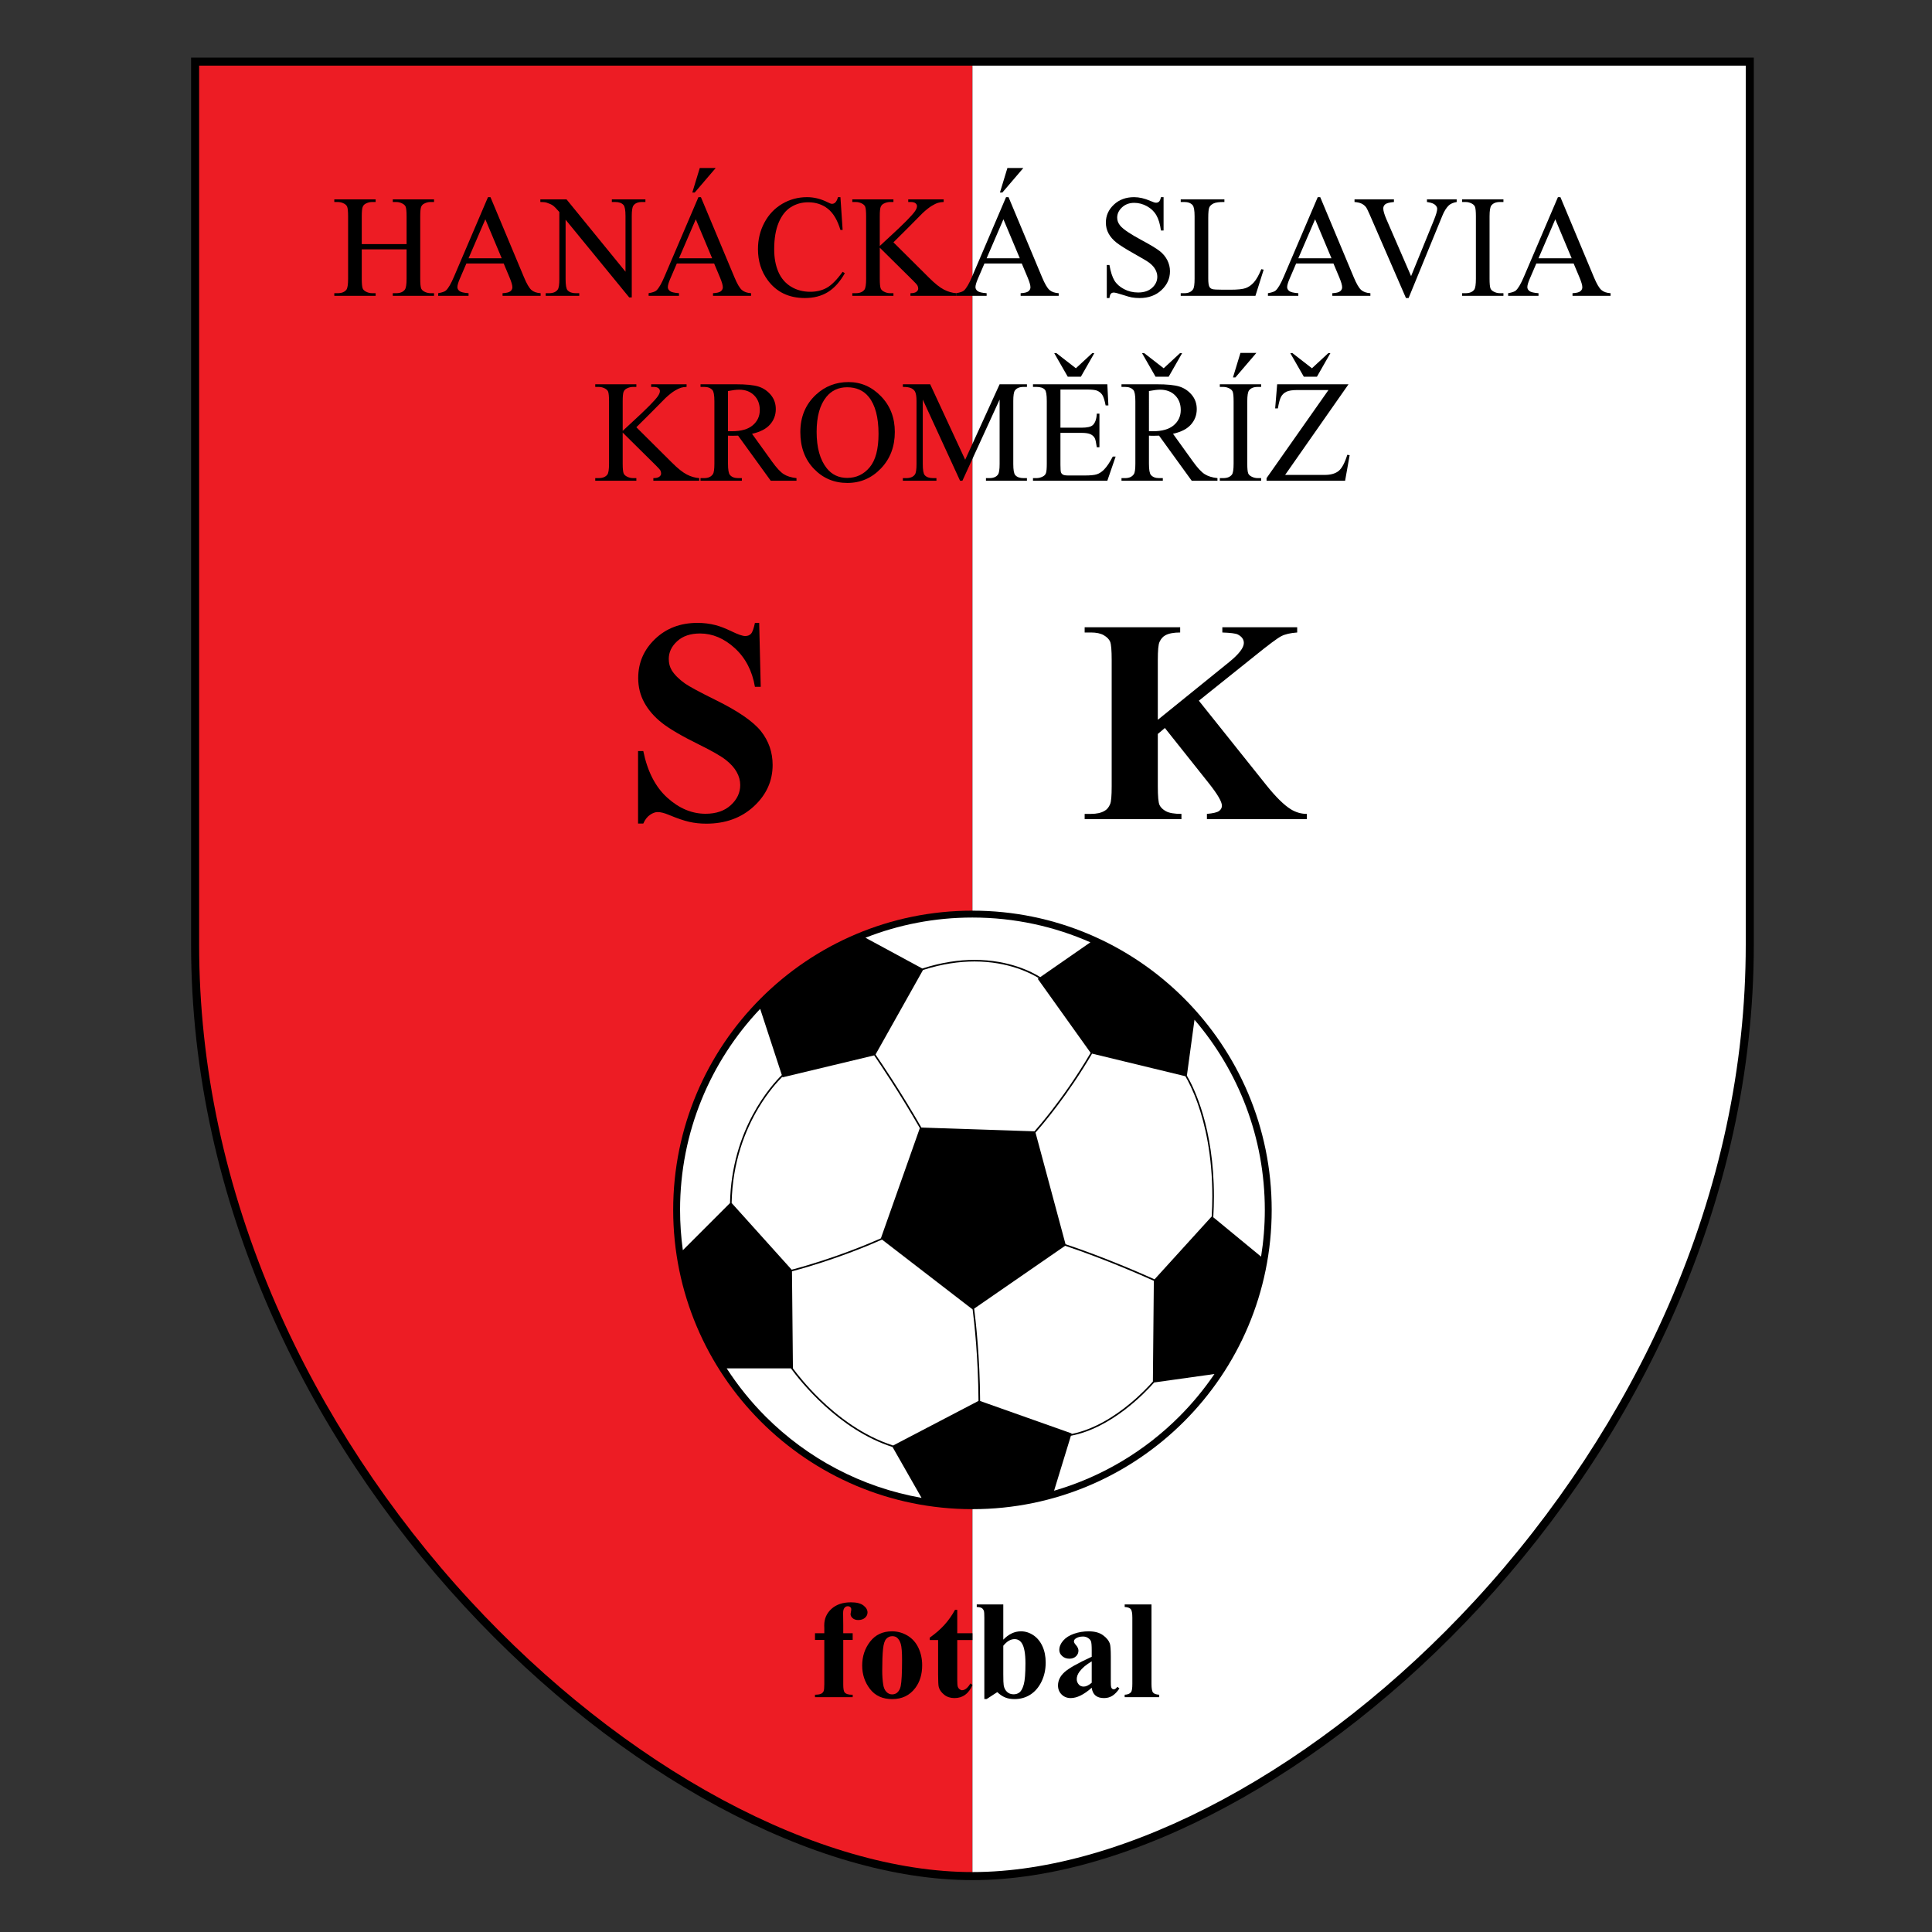 <?xml version="1.0" encoding="iso-8859-1"?>
<!-- Generator: Adobe Illustrator 24.0.1, SVG Export Plug-In . SVG Version: 6.00 Build 0)  -->
<svg version="1.1" id="Layer_1" xmlns="http://www.w3.org/2000/svg" xmlns:xlink="http://www.w3.org/1999/xlink" x="0px" y="0px"
	 viewBox="0 0 600 600" style="enable-background:new 0 0 600 600;" xml:space="preserve">
<rect x="0" y="0" width="600" height="600" fill="#333333" stroke="none"/>
<path d="M544.658,17.89v275.5c0,160.569-145.443,290.5-242.658,290.5S59.342,453.959,59.342,293.39V17.89H544.658"/>
<path style="fill:#ED1C24;" d="M61.842,20.39v273c0,37.82,8.087,75.547,24.036,112.132c14.295,32.788,35.102,64.476,60.174,91.636
	c23.571,25.535,50.614,46.878,78.204,61.72c27.376,14.729,54.26,22.513,77.744,22.513v-561H61.842z"/>
<path style="fill:#FFFFFF;" d="M457.947,497.157c25.072-27.16,45.881-58.848,60.175-91.636
	c15.949-36.585,24.036-74.311,24.036-112.132v-273H302v561c23.484,0,50.367-7.784,77.743-22.513
	C407.334,544.035,434.376,522.692,457.947,497.157z"/>
<path d="M112.35,75.812h13.92v-8.573c0-1.532-0.096-2.541-0.287-3.027c-0.147-0.368-0.457-0.685-0.928-0.95
	c-0.634-0.354-1.304-0.53-2.011-0.53h-1.061v-0.817h12.814v0.817h-1.061c-0.707,0-1.377,0.169-2.01,0.508
	c-0.472,0.236-0.792,0.593-0.962,1.072c-0.169,0.479-0.254,1.455-0.254,2.927v19.333c0,1.517,0.096,2.519,0.287,3.005
	c0.148,0.368,0.449,0.685,0.906,0.95c0.647,0.354,1.325,0.53,2.032,0.53h1.061v0.817h-12.814v-0.817h1.061
	c1.223,0,2.113-0.361,2.674-1.083c0.367-0.471,0.552-1.605,0.552-3.402v-9.125h-13.92v9.125c0,1.517,0.096,2.519,0.288,3.005
	c0.146,0.368,0.456,0.685,0.928,0.95c0.633,0.354,1.304,0.53,2.011,0.53h1.082v0.817h-12.837v-0.817h1.061
	c1.237,0,2.136-0.361,2.695-1.083c0.354-0.471,0.53-1.605,0.53-3.402V67.239c0-1.532-0.096-2.541-0.287-3.027
	c-0.147-0.368-0.449-0.685-0.905-0.95c-0.648-0.354-1.326-0.53-2.033-0.53h-1.061v-0.817h12.837v0.817h-1.082
	c-0.707,0-1.378,0.169-2.011,0.508c-0.457,0.236-0.773,0.593-0.95,1.072c-0.177,0.479-0.266,1.455-0.266,2.927V75.812z"/>
<path d="M156.429,81.844h-11.6l-2.032,4.729c-0.501,1.164-0.751,2.033-0.751,2.607c0,0.457,0.217,0.858,0.651,1.204
	c0.434,0.346,1.373,0.571,2.817,0.674v0.817h-9.435v-0.817c1.252-0.221,2.062-0.508,2.431-0.862
	c0.751-0.707,1.583-2.143,2.496-4.309l10.539-24.658h0.773l10.429,24.923c0.84,2.003,1.602,3.303,2.287,3.9
	c0.684,0.597,1.639,0.932,2.861,1.005v0.817h-11.821v-0.817c1.193-0.059,2-0.258,2.42-0.597c0.42-0.339,0.63-0.751,0.63-1.237
	c0-0.648-0.295-1.671-0.884-3.071L156.429,81.844z M155.811,80.209l-5.082-12.108l-5.214,12.108H155.811z"/>
<path d="M167.808,61.915h8.131l18.316,22.47V67.107c0-1.841-0.206-2.99-0.618-3.447c-0.546-0.619-1.407-0.928-2.586-0.928h-1.038
	v-0.817h10.429v0.817h-1.061c-1.267,0-2.165,0.383-2.695,1.149c-0.324,0.472-0.486,1.547-0.486,3.226v25.254h-0.795l-19.753-24.128
	v18.449c0,1.842,0.198,2.991,0.597,3.447c0.56,0.619,1.421,0.928,2.585,0.928h1.061v0.817h-10.429v-0.817h1.038
	c1.281,0,2.188-0.383,2.718-1.149c0.324-0.471,0.486-1.547,0.486-3.226V65.848c-0.869-1.017-1.528-1.686-1.978-2.011
	c-0.449-0.324-1.108-0.626-1.977-0.906c-0.428-0.132-1.075-0.199-1.944-0.199V61.915z"/>
<path d="M221.785,81.844h-11.6l-2.033,4.729c-0.501,1.164-0.751,2.033-0.751,2.607c0,0.457,0.217,0.858,0.651,1.204
	c0.435,0.346,1.374,0.571,2.817,0.674v0.817h-9.435v-0.817c1.252-0.221,2.063-0.508,2.431-0.862
	c0.751-0.707,1.583-2.143,2.497-4.309l10.539-24.658h0.773l10.429,24.923c0.839,2.003,1.602,3.303,2.286,3.9
	c0.686,0.597,1.639,0.932,2.861,1.005v0.817h-11.82v-0.817c1.193-0.059,1.999-0.258,2.419-0.597c0.42-0.339,0.63-0.751,0.63-1.237
	c0-0.648-0.295-1.671-0.884-3.071L221.785,81.844z M221.166,80.209l-5.081-12.108l-5.215,12.108H221.166z M222.271,52.171
	l-6.519,7.623h-0.751l2.32-7.623H222.271z"/>
<path d="M261.003,61.229l0.686,10.186h-0.686c-0.913-3.049-2.217-5.244-3.91-6.584c-1.694-1.34-3.727-2.011-6.099-2.011
	c-1.988,0-3.785,0.505-5.391,1.514c-1.605,1.009-2.869,2.618-3.789,4.828c-0.921,2.209-1.381,4.957-1.381,8.241
	c0,2.71,0.434,5.06,1.303,7.048c0.869,1.988,2.177,3.513,3.922,4.574c1.746,1.061,3.737,1.591,5.977,1.591
	c1.944,0,3.66-0.416,5.148-1.249c1.487-0.832,3.123-2.485,4.905-4.96l0.684,0.441c-1.502,2.667-3.256,4.618-5.259,5.856
	c-2.003,1.237-4.382,1.856-7.136,1.856c-4.965,0-8.809-1.841-11.534-5.524c-2.032-2.74-3.049-5.965-3.049-9.677
	c0-2.99,0.67-5.737,2.011-8.242c1.34-2.504,3.184-4.444,5.534-5.822c2.35-1.377,4.917-2.066,7.7-2.066
	c2.166,0,4.301,0.53,6.408,1.591c0.618,0.324,1.061,0.486,1.325,0.486c0.397,0,0.743-0.14,1.038-0.42
	c0.383-0.398,0.655-0.95,0.818-1.657H261.003z"/>
<path d="M277.464,75.26l11.048,10.981c1.811,1.812,3.358,3.046,4.64,3.701c1.281,0.655,2.563,1.027,3.845,1.116v0.817h-14.251
	v-0.817c0.854,0,1.469-0.144,1.845-0.431c0.375-0.287,0.564-0.607,0.564-0.961s-0.07-0.67-0.21-0.95
	c-0.141-0.279-0.601-0.803-1.381-1.569l-10.341-10.229v9.655c0,1.517,0.096,2.519,0.287,3.005c0.147,0.368,0.457,0.685,0.929,0.95
	c0.633,0.354,1.304,0.53,2.011,0.53h1.016v0.817h-12.771v-0.817h1.061c1.237,0,2.136-0.361,2.695-1.083
	c0.354-0.471,0.53-1.605,0.53-3.402V67.217c0-1.517-0.096-2.526-0.287-3.027c-0.147-0.354-0.449-0.663-0.905-0.928
	c-0.648-0.354-1.326-0.53-2.033-0.53h-1.061v-0.817h12.771v0.817h-1.016c-0.693,0-1.363,0.169-2.011,0.508
	c-0.457,0.236-0.773,0.589-0.95,1.06c-0.177,0.472-0.266,1.444-0.266,2.917v9.169c0.295-0.28,1.304-1.215,3.027-2.806
	c4.375-4.006,7.019-6.68,7.932-8.021c0.398-0.589,0.597-1.104,0.597-1.546c0-0.339-0.154-0.637-0.464-0.895
	c-0.31-0.257-0.832-0.387-1.568-0.387h-0.685v-0.817h11.004v0.817c-0.648,0.015-1.237,0.104-1.768,0.265
	c-0.53,0.163-1.179,0.475-1.944,0.939c-0.767,0.464-1.709,1.212-2.828,2.243c-0.324,0.295-1.82,1.805-4.485,4.529L277.464,75.26z"/>
<path d="M317.323,81.844h-11.6l-2.033,4.729c-0.501,1.164-0.751,2.033-0.751,2.607c0,0.457,0.217,0.858,0.651,1.204
	c0.435,0.346,1.373,0.571,2.817,0.674v0.817h-9.435v-0.817c1.252-0.221,2.062-0.508,2.431-0.862
	c0.751-0.707,1.583-2.143,2.497-4.309l10.539-24.658h0.773l10.428,24.923c0.84,2.003,1.602,3.303,2.287,3.9
	c0.686,0.597,1.639,0.932,2.861,1.005v0.817h-11.82v-0.817c1.193-0.059,1.999-0.258,2.419-0.597c0.42-0.339,0.63-0.751,0.63-1.237
	c0-0.648-0.295-1.671-0.884-3.071L317.323,81.844z M316.704,80.209l-5.082-12.108l-5.214,12.108H316.704z M317.81,52.171
	l-6.519,7.623h-0.751l2.32-7.623H317.81z"/>
<path d="M361.358,61.229v10.362h-0.818c-0.265-1.988-0.74-3.571-1.425-4.75c-0.685-1.178-1.661-2.114-2.928-2.806
	c-1.267-0.692-2.577-1.039-3.933-1.039c-1.532,0-2.799,0.468-3.801,1.403c-1.002,0.936-1.502,2-1.502,3.192
	c0,0.914,0.316,1.746,0.95,2.497c0.913,1.104,3.085,2.578,6.518,4.419c2.798,1.502,4.71,2.655,5.733,3.458
	c1.023,0.803,1.813,1.749,2.364,2.839c0.553,1.09,0.829,2.232,0.829,3.425c0,2.268-0.881,4.224-2.641,5.866
	c-1.76,1.643-4.025,2.464-6.794,2.464c-0.87,0-1.686-0.066-2.452-0.199c-0.457-0.074-1.404-0.343-2.84-0.807
	c-1.435-0.464-2.346-0.696-2.728-0.696c-0.369,0-0.66,0.111-0.873,0.332c-0.213,0.221-0.372,0.678-0.475,1.37h-0.818V82.286h0.818
	c0.383,2.15,0.898,3.76,1.547,4.828c0.647,1.068,1.639,1.955,2.971,2.662c1.334,0.707,2.795,1.061,4.387,1.061
	c1.841,0,3.295-0.486,4.363-1.458c1.068-0.972,1.602-2.121,1.602-3.447c0-0.736-0.202-1.48-0.607-2.231
	c-0.405-0.751-1.035-1.451-1.889-2.099c-0.574-0.442-2.144-1.381-4.707-2.817c-2.563-1.436-4.385-2.581-5.468-3.435
	c-1.083-0.854-1.903-1.797-2.464-2.828c-0.56-1.031-0.84-2.166-0.84-3.403c0-2.15,0.825-4.002,2.475-5.557
	c1.65-1.554,3.749-2.331,6.297-2.331c1.592,0,3.277,0.391,5.06,1.171c0.824,0.369,1.406,0.553,1.745,0.553
	c0.383,0,0.696-0.114,0.939-0.343c0.244-0.228,0.439-0.688,0.586-1.381H361.358z"/>
<path d="M391.716,83.589l0.729,0.155l-2.563,8.131h-23.199v-0.817h1.127c1.267,0,2.172-0.412,2.718-1.237
	c0.31-0.471,0.464-1.561,0.464-3.27V67.217c0-1.871-0.207-3.042-0.619-3.513c-0.574-0.648-1.428-0.972-2.563-0.972h-1.127v-0.817
	h13.566v0.817c-1.591-0.014-2.707,0.133-3.348,0.442c-0.641,0.31-1.079,0.7-1.315,1.171c-0.236,0.472-0.353,1.599-0.353,3.381V86.55
	c0,1.223,0.117,2.063,0.353,2.519c0.177,0.31,0.449,0.538,0.817,0.685c0.368,0.147,1.517,0.221,3.446,0.221h2.188
	c2.299,0,3.911-0.169,4.84-0.508c0.928-0.339,1.774-0.939,2.54-1.801C390.185,86.804,390.95,85.445,391.716,83.589z"/>
<path d="M414.12,81.844H402.52l-2.032,4.729c-0.501,1.164-0.751,2.033-0.751,2.607c0,0.457,0.217,0.858,0.651,1.204
	s1.373,0.571,2.817,0.674v0.817h-9.435v-0.817c1.252-0.221,2.063-0.508,2.431-0.862c0.751-0.707,1.583-2.143,2.496-4.309
	l10.539-24.658h0.773l10.429,24.923c0.84,2.003,1.603,3.303,2.287,3.9c0.685,0.597,1.639,0.932,2.861,1.005v0.817h-11.82v-0.817
	c1.192-0.059,1.999-0.258,2.419-0.597c0.42-0.339,0.63-0.751,0.63-1.237c0-0.648-0.295-1.671-0.884-3.071L414.12,81.844z
	 M413.501,80.209l-5.082-12.108l-5.214,12.108H413.501z"/>
<path d="M452.389,61.915v0.817c-1.061,0.192-1.864,0.53-2.408,1.017c-0.781,0.722-1.474,1.827-2.077,3.314L437.452,92.56h-0.817
	l-11.224-25.829c-0.575-1.326-0.98-2.136-1.216-2.431c-0.368-0.456-0.821-0.813-1.358-1.072c-0.538-0.257-1.264-0.423-2.177-0.497
	v-0.817h12.24v0.817c-1.384,0.133-2.283,0.369-2.695,0.707c-0.412,0.339-0.618,0.773-0.618,1.304c0,0.737,0.339,1.886,1.017,3.447
	l7.622,17.565l7.07-17.345c0.692-1.709,1.038-2.894,1.038-3.557c0-0.427-0.213-0.835-0.641-1.226
	c-0.427-0.39-1.148-0.667-2.165-0.829c-0.074-0.015-0.198-0.037-0.376-0.066v-0.817H452.389z"/>
<path d="M466.904,91.058v0.817h-12.837v-0.817h1.061c1.237,0,2.136-0.361,2.695-1.083c0.354-0.471,0.53-1.605,0.53-3.402V67.217
	c0-1.517-0.096-2.519-0.287-3.005c-0.147-0.368-0.449-0.685-0.906-0.95c-0.648-0.354-1.325-0.53-2.032-0.53h-1.061v-0.817h12.837
	v0.817h-1.083c-1.223,0-2.113,0.361-2.673,1.083c-0.368,0.472-0.553,1.606-0.553,3.403v19.355c0,1.517,0.096,2.519,0.287,3.005
	c0.147,0.368,0.457,0.685,0.928,0.95c0.634,0.354,1.304,0.53,2.011,0.53H466.904z"/>
<path d="M488.712,81.844h-11.601l-2.032,4.729c-0.501,1.164-0.751,2.033-0.751,2.607c0,0.457,0.217,0.858,0.651,1.204
	s1.373,0.571,2.817,0.674v0.817h-9.435v-0.817c1.252-0.221,2.063-0.508,2.431-0.862c0.751-0.707,1.583-2.143,2.496-4.309
	l10.539-24.658h0.773l10.429,24.923c0.84,2.003,1.603,3.303,2.287,3.9c0.685,0.597,1.639,0.932,2.861,1.005v0.817h-11.82v-0.817
	c1.192-0.059,1.999-0.258,2.419-0.597c0.42-0.339,0.63-0.751,0.63-1.237c0-0.648-0.295-1.671-0.884-3.071L488.712,81.844z
	 M488.093,80.209l-5.082-12.108l-5.214,12.108H488.093z"/>
<path d="M197.624,132.686l11.048,10.981c1.812,1.812,3.358,3.046,4.64,3.701c1.281,0.655,2.563,1.027,3.845,1.116v0.817h-14.251
	v-0.817c0.854,0,1.469-0.144,1.845-0.431c0.375-0.287,0.563-0.607,0.563-0.961c0-0.354-0.07-0.67-0.21-0.95
	c-0.141-0.279-0.601-0.803-1.381-1.569l-10.341-10.23v9.655c0,1.517,0.096,2.519,0.287,3.005c0.147,0.368,0.457,0.685,0.929,0.95
	c0.633,0.353,1.303,0.53,2.01,0.53h1.017v0.817h-12.77v-0.817h1.061c1.237,0,2.136-0.361,2.695-1.083
	c0.354-0.471,0.53-1.605,0.53-3.402v-19.355c0-1.517-0.096-2.526-0.287-3.027c-0.147-0.354-0.449-0.663-0.906-0.928
	c-0.647-0.354-1.325-0.53-2.032-0.53h-1.061v-0.817h12.77v0.817h-1.017c-0.692,0-1.362,0.169-2.01,0.508
	c-0.457,0.236-0.774,0.589-0.95,1.06c-0.177,0.472-0.266,1.444-0.266,2.917v9.169c0.295-0.28,1.304-1.215,3.027-2.806
	c4.375-4.006,7.018-6.68,7.932-8.021c0.398-0.589,0.597-1.104,0.597-1.546c0-0.339-0.154-0.637-0.464-0.895
	c-0.31-0.257-0.832-0.387-1.568-0.387h-0.686v-0.817h11.003v0.817c-0.648,0.015-1.237,0.104-1.768,0.265
	c-0.53,0.163-1.178,0.475-1.944,0.939c-0.766,0.464-1.708,1.212-2.828,2.243c-0.323,0.295-1.819,1.805-4.484,4.529L197.624,132.686z
	"/>
<path d="M247.359,149.301h-7.998l-10.142-14.008c-0.751,0.029-1.362,0.044-1.834,0.044c-0.191,0-0.397-0.003-0.618-0.011
	c-0.222-0.007-0.45-0.018-0.686-0.033v8.705c0,1.886,0.206,3.057,0.619,3.513c0.56,0.648,1.399,0.972,2.519,0.972h1.171v0.817
	h-12.837v-0.817h1.127c1.267,0,2.173-0.412,2.718-1.237c0.31-0.456,0.464-1.539,0.464-3.248v-19.355
	c0-1.885-0.206-3.056-0.619-3.513c-0.574-0.648-1.429-0.972-2.563-0.972h-1.127v-0.817h10.915c3.182,0,5.527,0.232,7.037,0.696
	c1.51,0.464,2.791,1.319,3.845,2.563c1.053,1.245,1.579,2.729,1.579,4.452c0,1.842-0.6,3.44-1.801,4.795
	c-1.2,1.355-3.06,2.313-5.578,2.872l6.186,8.595c1.414,1.974,2.629,3.285,3.646,3.933c1.016,0.648,2.342,1.061,3.977,1.237V149.301z
	 M226.082,133.901c0.28,0,0.523,0.004,0.729,0.011c0.206,0.008,0.376,0.011,0.508,0.011c2.857,0,5.012-0.619,6.463-1.856
	c1.451-1.237,2.177-2.813,2.177-4.728c0-1.871-0.586-3.392-1.757-4.563c-1.171-1.171-2.722-1.756-4.651-1.756
	c-0.854,0-2.01,0.14-3.469,0.42V133.901z"/>
<path d="M263.511,118.655c3.889,0,7.258,1.477,10.108,4.43c2.85,2.954,4.275,6.639,4.275,11.058c0,4.552-1.436,8.33-4.309,11.335
	c-2.872,3.005-6.349,4.507-10.429,4.507c-4.125,0-7.59-1.466-10.396-4.397c-2.807-2.931-4.209-6.724-4.209-11.379
	c0-4.757,1.62-8.639,4.86-11.643C256.227,119.959,259.592,118.655,263.511,118.655z M263.091,120.269
	c-2.681,0-4.831,0.994-6.452,2.982c-2.018,2.475-3.026,6.098-3.026,10.871c0,4.891,1.046,8.654,3.138,11.291
	c1.604,2.003,3.726,3.005,6.363,3.005c2.813,0,5.137-1.097,6.971-3.292c1.834-2.195,2.751-5.656,2.751-10.385
	c0-5.126-1.01-8.948-3.027-11.467C268.188,121.27,265.948,120.269,263.091,120.269z"/>
<path d="M298.155,149.301l-11.578-25.21v20.018c0,1.842,0.199,2.991,0.597,3.447c0.545,0.619,1.407,0.928,2.585,0.928h1.061v0.817
	h-10.429v-0.817h1.061c1.268,0,2.166-0.383,2.696-1.149c0.323-0.471,0.485-1.547,0.485-3.226v-19.576
	c0-1.326-0.146-2.283-0.441-2.873c-0.206-0.427-0.586-0.784-1.138-1.071c-0.553-0.288-1.44-0.431-2.663-0.431v-0.817h8.484
	l10.871,23.442l10.693-23.442h8.484v0.817h-1.037c-1.282,0-2.188,0.383-2.719,1.149c-0.324,0.472-0.486,1.547-0.486,3.226v19.576
	c0,1.842,0.207,2.991,0.619,3.447c0.545,0.619,1.406,0.928,2.586,0.928h1.037v0.817h-12.727v-0.817h1.06
	c1.282,0,2.181-0.383,2.696-1.149c0.323-0.471,0.485-1.547,0.485-3.226v-20.018l-11.555,25.21H298.155z"/>
<path d="M329.331,120.976v11.843h6.585c1.708,0,2.85-0.258,3.424-0.773c0.766-0.677,1.193-1.871,1.281-3.58h0.818v10.429h-0.818
	c-0.206-1.458-0.412-2.394-0.618-2.806c-0.265-0.515-0.7-0.92-1.304-1.215c-0.603-0.294-1.532-0.442-2.783-0.442h-6.585v9.876
	c0,1.325,0.059,2.132,0.177,2.419c0.117,0.288,0.324,0.516,0.619,0.685c0.294,0.169,0.853,0.254,1.679,0.254h5.081
	c1.694,0,2.924-0.118,3.69-0.354c0.766-0.236,1.503-0.7,2.21-1.392c0.912-0.913,1.848-2.291,2.806-4.132h0.884l-2.585,7.512h-23.089
	v-0.817h1.061c0.707,0,1.377-0.169,2.01-0.508c0.472-0.235,0.792-0.589,0.962-1.061c0.169-0.471,0.254-1.436,0.254-2.895v-19.465
	c0-1.9-0.191-3.071-0.575-3.513c-0.529-0.589-1.414-0.884-2.65-0.884h-1.061v-0.817h23.089l0.331,6.562h-0.861
	c-0.31-1.576-0.652-2.659-1.027-3.248c-0.376-0.589-0.932-1.038-1.668-1.348c-0.59-0.221-1.628-0.331-3.115-0.331H329.331z
	 M335.672,116.998h-4.065l-4.199-7.313h0.686l6.031,4.684l5.06-4.684h0.662L335.672,116.998z"/>
<path d="M378.094,149.301h-7.998l-10.141-14.008c-0.752,0.029-1.363,0.044-1.834,0.044c-0.191,0-0.398-0.003-0.619-0.011
	c-0.221-0.007-0.449-0.018-0.686-0.033v8.705c0,1.886,0.207,3.057,0.619,3.513c0.56,0.648,1.4,0.972,2.52,0.972h1.17v0.817h-12.836
	v-0.817h1.127c1.266,0,2.172-0.412,2.717-1.237c0.31-0.456,0.465-1.539,0.465-3.248v-19.355c0-1.885-0.207-3.056-0.619-3.513
	c-0.574-0.648-1.43-0.972-2.563-0.972h-1.127v-0.817h10.914c3.182,0,5.527,0.232,7.037,0.696c1.51,0.464,2.791,1.319,3.845,2.563
	c1.053,1.245,1.579,2.729,1.579,4.452c0,1.842-0.6,3.44-1.801,4.795c-1.2,1.355-3.06,2.313-5.578,2.872l6.186,8.595
	c1.414,1.974,2.63,3.285,3.646,3.933c1.016,0.648,2.342,1.061,3.977,1.237V149.301z M362.938,116.998h-4.066l-4.197-7.313h0.686
	l6.031,4.684l5.06-4.684h0.663L362.938,116.998z M356.816,133.901c0.28,0,0.523,0.004,0.73,0.011
	c0.205,0.008,0.375,0.011,0.508,0.011c2.857,0,5.012-0.619,6.463-1.856c1.45-1.237,2.176-2.813,2.176-4.728
	c0-1.871-0.586-3.392-1.756-4.563c-1.172-1.171-2.723-1.756-4.652-1.756c-0.854,0-2.01,0.14-3.469,0.42V133.901z"/>
<path d="M391.66,148.483v0.817h-12.836v-0.817h1.061c1.236,0,2.135-0.361,2.695-1.083c0.354-0.471,0.529-1.605,0.529-3.402v-19.355
	c0-1.517-0.096-2.519-0.287-3.005c-0.147-0.368-0.449-0.685-0.905-0.95c-0.648-0.354-1.325-0.53-2.032-0.53h-1.061v-0.817h12.836
	v0.817h-1.082c-1.223,0-2.113,0.361-2.674,1.082c-0.368,0.472-0.553,1.606-0.553,3.403v19.355c0,1.517,0.096,2.519,0.287,3.005
	c0.148,0.368,0.457,0.685,0.929,0.95c0.634,0.353,1.304,0.53,2.011,0.53H391.66z M390.18,109.597l-6.518,7.623h-0.751l2.319-7.623
	H390.18z"/>
<path d="M418.793,119.34l-19.687,28.149h12.284c1.886,0,3.333-0.413,4.342-1.237c1.009-0.825,1.904-2.497,2.685-5.016l0.729,0.132
	l-1.414,7.932H393.34v-0.817l19.223-27.354h-9.59c-1.59,0-2.743,0.173-3.457,0.52c-0.715,0.346-1.26,0.847-1.636,1.502
	c-0.376,0.655-0.718,1.882-1.027,3.679h-0.839l0.618-7.49H418.793z M408.982,116.998h-4.064l-4.199-7.313h0.686l6.031,4.684
	l5.061-4.684h0.662L408.982,116.998z"/>
<path d="M261.878,509.298v13.785c0,1.332,0.141,2.167,0.425,2.507c0.452,0.524,1.288,0.765,2.506,0.722v0.766h-11.703v-0.766
	c0.892-0.014,1.525-0.116,1.9-0.308c0.375-0.19,0.634-0.456,0.775-0.796c0.142-0.34,0.213-1.049,0.213-2.125v-13.785h-2.889v-2.08
	h2.889v-1.467l-0.021-0.998c0-2.039,0.747-3.738,2.241-5.098c1.493-1.359,3.515-2.039,6.063-2.039c1.742,0,3.034,0.326,3.877,0.977
	c0.842,0.652,1.264,1.375,1.264,2.168c0,0.637-0.263,1.189-0.786,1.656c-0.524,0.467-1.218,0.701-2.081,0.701
	c-0.737,0-1.321-0.191-1.753-0.574c-0.432-0.383-0.647-0.807-0.647-1.273c0-0.129,0.042-0.391,0.127-0.787
	c0.057-0.24,0.085-0.467,0.085-0.68c0-0.297-0.085-0.516-0.255-0.658c-0.227-0.213-0.503-0.318-0.828-0.318
	c-0.411,0-0.754,0.17-1.03,0.51c-0.276,0.34-0.414,0.885-0.414,1.635l0.043,3.718v2.528h2.931v2.08H261.878z"/>
<path d="M277.021,506.622c1.728,0,3.335,0.446,4.822,1.338c1.486,0.893,2.615,2.16,3.388,3.803c0.771,1.643,1.157,3.441,1.157,5.395
	c0,2.818-0.715,5.176-2.146,7.073c-1.728,2.294-4.113,3.44-7.157,3.44c-2.988,0-5.289-1.047-6.903-3.142
	c-1.614-2.096-2.422-4.525-2.422-7.285c0-2.848,0.825-5.328,2.475-7.445C271.885,507.681,274.147,506.622,277.021,506.622z
	 M277.106,508.13c-0.722,0-1.342,0.273-1.858,0.818c-0.517,0.545-0.856,1.621-1.02,3.229c-0.163,1.607-0.244,3.841-0.244,6.701
	c0,1.516,0.099,2.932,0.298,4.248c0.155,1.006,0.488,1.77,0.998,2.294c0.51,0.524,1.09,0.786,1.741,0.786
	c0.638,0,1.169-0.178,1.594-0.531c0.552-0.482,0.92-1.154,1.104-2.018c0.282-1.346,0.425-4.064,0.425-8.156
	c0-2.407-0.135-4.061-0.404-4.96c-0.269-0.899-0.665-1.554-1.189-1.964C278.183,508.278,277.701,508.13,277.106,508.13z"/>
<path d="M297.285,499.952v7.266H302v2.102h-4.715v12.256c0,1.147,0.053,1.887,0.158,2.22c0.107,0.333,0.295,0.602,0.563,0.808
	c0.269,0.205,0.517,0.308,0.743,0.308c0.92,0,1.791-0.7,2.613-2.102l0.637,0.467c-1.147,2.719-3.01,4.078-5.586,4.078
	c-1.261,0-2.326-0.35-3.197-1.051c-0.871-0.701-1.426-1.483-1.667-2.348c-0.142-0.481-0.212-1.783-0.212-3.908v-10.726h-2.592
	v-0.742c1.784-1.261,3.303-2.585,4.557-3.973c1.252-1.388,2.346-2.938,3.281-4.652H297.285z"/>
<path d="M311.58,498.274v10.939c1.67-1.728,3.496-2.592,5.479-2.592c1.359,0,2.642,0.4,3.846,1.2c1.203,0.8,2.145,1.936,2.824,3.409
	c0.68,1.473,1.02,3.172,1.02,5.098c0,2.166-0.432,4.135-1.295,5.904c-0.864,1.771-2.018,3.119-3.463,4.047
	c-1.443,0.928-3.094,1.391-4.949,1.391c-1.076,0-2.031-0.17-2.867-0.51c-0.836-0.34-1.656-0.892-2.463-1.656l-3.293,2.145h-0.723
	v-25.254c0-1.147-0.049-1.855-0.148-2.124c-0.142-0.396-0.364-0.69-0.669-0.882c-0.305-0.191-0.817-0.301-1.54-0.328v-0.787H311.58z
	 M311.58,511.104v8.836c0,1.798,0.041,2.945,0.127,3.44c0.141,0.835,0.48,1.512,1.02,2.028c0.537,0.518,1.225,0.775,2.06,0.775
	c0.722,0,1.341-0.205,1.857-0.615c0.518-0.411,0.949-1.226,1.297-2.443c0.346-1.218,0.52-3.412,0.52-6.584
	c0-3.045-0.383-5.133-1.146-6.266c-0.553-0.822-1.296-1.232-2.23-1.232C313.866,509.044,312.697,509.73,311.58,511.104z"/>
<path d="M339.043,524.146c-2.422,2.139-4.595,3.207-6.521,3.207c-1.133,0-2.075-0.371-2.825-1.115
	c-0.75-0.743-1.125-1.674-1.125-2.793c0-1.515,0.65-2.878,1.953-4.088c1.303-1.211,4.143-2.822,8.518-4.832v-1.998
	c0-1.5-0.082-2.445-0.244-2.835c-0.162-0.39-0.471-0.73-0.924-1.02c-0.453-0.29-0.963-0.434-1.529-0.434
	c-0.92,0-1.678,0.205-2.273,0.615c-0.367,0.255-0.551,0.553-0.551,0.893c0,0.297,0.197,0.665,0.594,1.104
	c0.538,0.609,0.807,1.197,0.807,1.764c0,0.693-0.258,1.285-0.774,1.773c-0.517,0.488-1.193,0.732-2.028,0.732
	c-0.892,0-1.639-0.268-2.241-0.807c-0.603-0.538-0.903-1.168-0.903-1.891c0-1.019,0.404-1.993,1.211-2.92
	c0.808-0.928,1.934-1.64,3.377-2.135c1.445-0.496,2.945-0.744,4.504-0.744c1.883,0,3.373,0.4,4.471,1.2
	c1.098,0.8,1.809,1.667,2.135,2.603c0.198,0.594,0.297,1.961,0.297,4.1v7.709c0,0.906,0.035,1.477,0.107,1.711
	c0.07,0.232,0.176,0.406,0.318,0.52c0.141,0.113,0.304,0.17,0.488,0.17c0.367,0,0.743-0.262,1.125-0.785l0.638,0.51
	c-0.708,1.047-1.44,1.809-2.198,2.283c-0.758,0.475-1.618,0.711-2.58,0.711c-1.134,0-2.019-0.266-2.656-0.797
	C339.574,526.025,339.185,525.222,339.043,524.146z M339.043,522.595v-6.648c-1.713,1.006-2.988,2.082-3.822,3.229
	c-0.553,0.766-0.829,1.537-0.829,2.316c0,0.65,0.233,1.225,0.7,1.72c0.354,0.382,0.85,0.573,1.488,0.573
	C337.287,523.784,338.109,523.388,339.043,522.595z"/>
<path d="M357.607,498.274v24.682c0,1.402,0.162,2.297,0.488,2.688c0.326,0.389,0.963,0.611,1.912,0.668v0.766h-10.727v-0.766
	c0.877-0.027,1.529-0.283,1.953-0.764c0.283-0.326,0.426-1.19,0.426-2.592v-20.56c0-1.388-0.163-2.275-0.488-2.666
	c-0.326-0.389-0.957-0.611-1.891-0.668v-0.787H357.607z"/>
<path d="M235.772,193.438l0.483,19.863h-1.802c-0.85-4.98-2.938-8.987-6.262-12.019c-3.325-3.032-6.921-4.548-10.789-4.548
	c-2.988,0-5.355,0.798-7.097,2.395c-1.743,1.597-2.615,3.435-2.615,5.515c0,1.318,0.308,2.49,0.923,3.516
	c0.85,1.377,2.212,2.74,4.087,4.087c1.377,0.967,4.555,2.681,9.536,5.142c6.972,3.428,11.674,6.665,14.106,9.712
	c2.402,3.047,3.604,6.533,3.604,10.459c0,4.981-1.941,9.266-5.823,12.854c-3.882,3.589-8.811,5.383-14.788,5.383
	c-1.875,0-3.647-0.191-5.317-0.571c-1.67-0.381-3.765-1.099-6.284-2.153c-1.406-0.586-2.564-0.879-3.472-0.879
	c-0.762,0-1.567,0.293-2.417,0.879c-0.85,0.587-1.538,1.479-2.065,2.681h-1.626v-22.5h1.626c1.289,6.328,3.772,11.155,7.449,14.48
	c3.676,3.325,7.639,4.988,11.887,4.988c3.281,0,5.895-0.894,7.844-2.681c1.948-1.787,2.922-3.867,2.922-6.24
	c0-1.406-0.374-2.769-1.121-4.087c-0.747-1.318-1.883-2.571-3.406-3.757c-1.523-1.186-4.219-2.731-8.086-4.636
	c-5.42-2.665-9.316-4.936-11.689-6.811c-2.373-1.874-4.197-3.97-5.471-6.284c-1.275-2.314-1.912-4.863-1.912-7.646
	c0-4.746,1.743-8.789,5.229-12.129c3.486-3.34,7.881-5.01,13.184-5.01c1.934,0,3.808,0.235,5.625,0.703
	c1.377,0.352,3.054,1.004,5.032,1.956c1.977,0.952,3.362,1.428,4.153,1.428c0.762,0,1.362-0.234,1.802-0.703
	c0.439-0.468,0.85-1.597,1.23-3.384H235.772z"/>
<path d="M372.314,217.607l20.963,26.235c2.959,3.691,5.508,6.196,7.647,7.515c1.553,0.938,3.191,1.406,4.922,1.406v1.626H374.82
	v-1.626c1.961-0.176,3.229-0.483,3.801-0.923c0.57-0.439,0.857-0.982,0.857-1.626c0-1.23-1.348-3.544-4.043-6.943l-13.668-17.183
	l-2.197,1.846v16.26c0,3.105,0.176,5.039,0.527,5.801c0.352,0.762,1.025,1.413,2.021,1.955c0.996,0.543,2.594,0.813,4.791,0.813
	v1.626h-30.059v-1.626h1.977c1.728,0,3.121-0.308,4.176-0.923c0.762-0.41,1.346-1.113,1.758-2.109
	c0.322-0.703,0.482-2.549,0.482-5.537v-39.199c0-3.047-0.16-4.951-0.482-5.713c-0.324-0.762-0.975-1.428-1.957-1.999
	c-0.98-0.571-2.307-0.857-3.977-0.857h-1.977V194.8h29.662v1.626c-2.022,0-3.559,0.293-4.613,0.879
	c-0.764,0.411-1.363,1.099-1.803,2.066c-0.352,0.732-0.527,2.608-0.527,5.625v18.545l22.105-17.886
	c3.076-2.49,4.613-4.482,4.613-5.977c0-1.113-0.631-1.992-1.889-2.637c-0.645-0.322-2.242-0.527-4.791-0.615V194.8h23.248v1.626
	c-2.082,0.147-3.715,0.52-4.9,1.121c-1.188,0.601-3.918,2.63-8.195,6.087L372.314,217.607z"/>
<path d="M302.001,282.813c-51.329,0-92.936,41.61-92.936,92.936c0,51.327,41.606,92.936,92.936,92.936
	c51.327,0,92.934-41.608,92.934-92.936C394.935,324.424,353.328,282.813,302.001,282.813z"/>
<path style="fill:#FFFFFF;" d="M391.64,390.261l-14.842-12.224c0.127-2.242,0.2-4.419,0.198-6.493
	c0.002-21.307-6.234-33.802-8.398-37.496l2.363-17.36c13.612,15.879,21.838,36.504,21.838,59.061
	C392.799,380.689,392.398,385.535,391.64,390.261z"/>
<path style="fill:#FFFFFF;" d="M350.868,435.947c-4.693,3.878-11.072,7.997-18.124,9.401l0.059-0.19l-28.421-10.066
	c-0.065-13.779-1.402-25.243-1.849-28.688l28.253-19.516c12.207,4.068,24.148,9.343,27.547,10.873l-0.294,31.279
	C356.793,430.45,354.281,433.128,350.868,435.947z"/>
<path style="fill:#FFFFFF;" d="M277.364,448.914c-9.377-2.987-17.249-9.072-22.832-14.521c-4.099-3.998-6.95-7.629-8.287-9.436
	h0.005l-0.295-30.146c13.474-3.576,24.675-8.376,27.965-9.845l0.225,0.174l27.919,21.522c0.466,3.644,1.752,14.897,1.818,28.402
	L277.364,448.914z"/>
<path style="fill:#FFFFFF;" d="M227.217,373.604c0.258-12.846,4.293-22.767,8.342-29.525c2.987-4.988,5.958-8.233,7.417-9.691
	l0.06,0.185l28.447-6.814c1.881,2.734,7.96,11.729,14.182,22.578l-12.102,34.244c-3.447,1.533-14.462,6.224-27.701,9.738
	L227.217,373.604z"/>
<path style="fill:#FFFFFF;" d="M286.648,301.241c5.957-1.92,11.313-2.646,15.97-2.646c10.548,0,17.498,3.641,19.985,5.176
	l-0.313,0.217l16.416,22.983c-4.382,7.478-8.847,13.703-12.263,18.092c-2.351,3.02-4.193,5.165-5.179,6.279l-35.119-1.171
	c-6.232-10.875-12.34-19.916-14.241-22.682L286.648,301.241z"/>
<path style="fill:#FFFFFF;" d="M358.556,397.31c-3.39-1.528-15.391-6.826-27.645-10.908l-9.323-34.667
	c2.376-2.685,10.089-11.763,17.564-24.524l28.976,7.022c0.833,1.412,2.331,4.233,3.842,8.501c2.262,6.396,4.528,15.997,4.528,28.811
	c0,1.993-0.069,4.084-0.188,6.233L358.556,397.31z"/>
<path style="fill:#FFFFFF;" d="M338.627,292.647l-15.567,10.807c-2.381-1.506-9.536-5.358-20.441-5.358
	c-4.721,0-10.15,0.739-16.18,2.686l-17.667-9.558c10.291-4.049,21.499-6.274,33.23-6.275
	C315.035,284.951,327.424,287.703,338.627,292.647z"/>
<path style="fill:#FFFFFF;" d="M236.08,313.313l6.721,20.54c-3.258,3.203-15.628,16.869-16.086,39.756l-14.651,14.651
	c-0.564-4.09-0.862-8.266-0.862-12.512C211.201,351.56,220.659,329.589,236.08,313.313z"/>
<path style="fill:#FFFFFF;" d="M225.684,424.959l19.94-0.002c2.851,3.906,14.751,19.051,31.565,24.425l9.005,15.792
	c-18.739-3.29-35.497-12.321-48.397-25.221C233.25,435.407,229.188,430.38,225.684,424.959z"/>
<path style="fill:#FFFFFF;" d="M366.205,439.953c-10.667,10.666-23.974,18.685-38.853,23.004l5.228-17.071
	c12.542-2.387,22.878-13.169,25.861-16.549l18.714-2.625C373.925,431.467,370.257,435.9,366.205,439.953z"/>
</svg>
